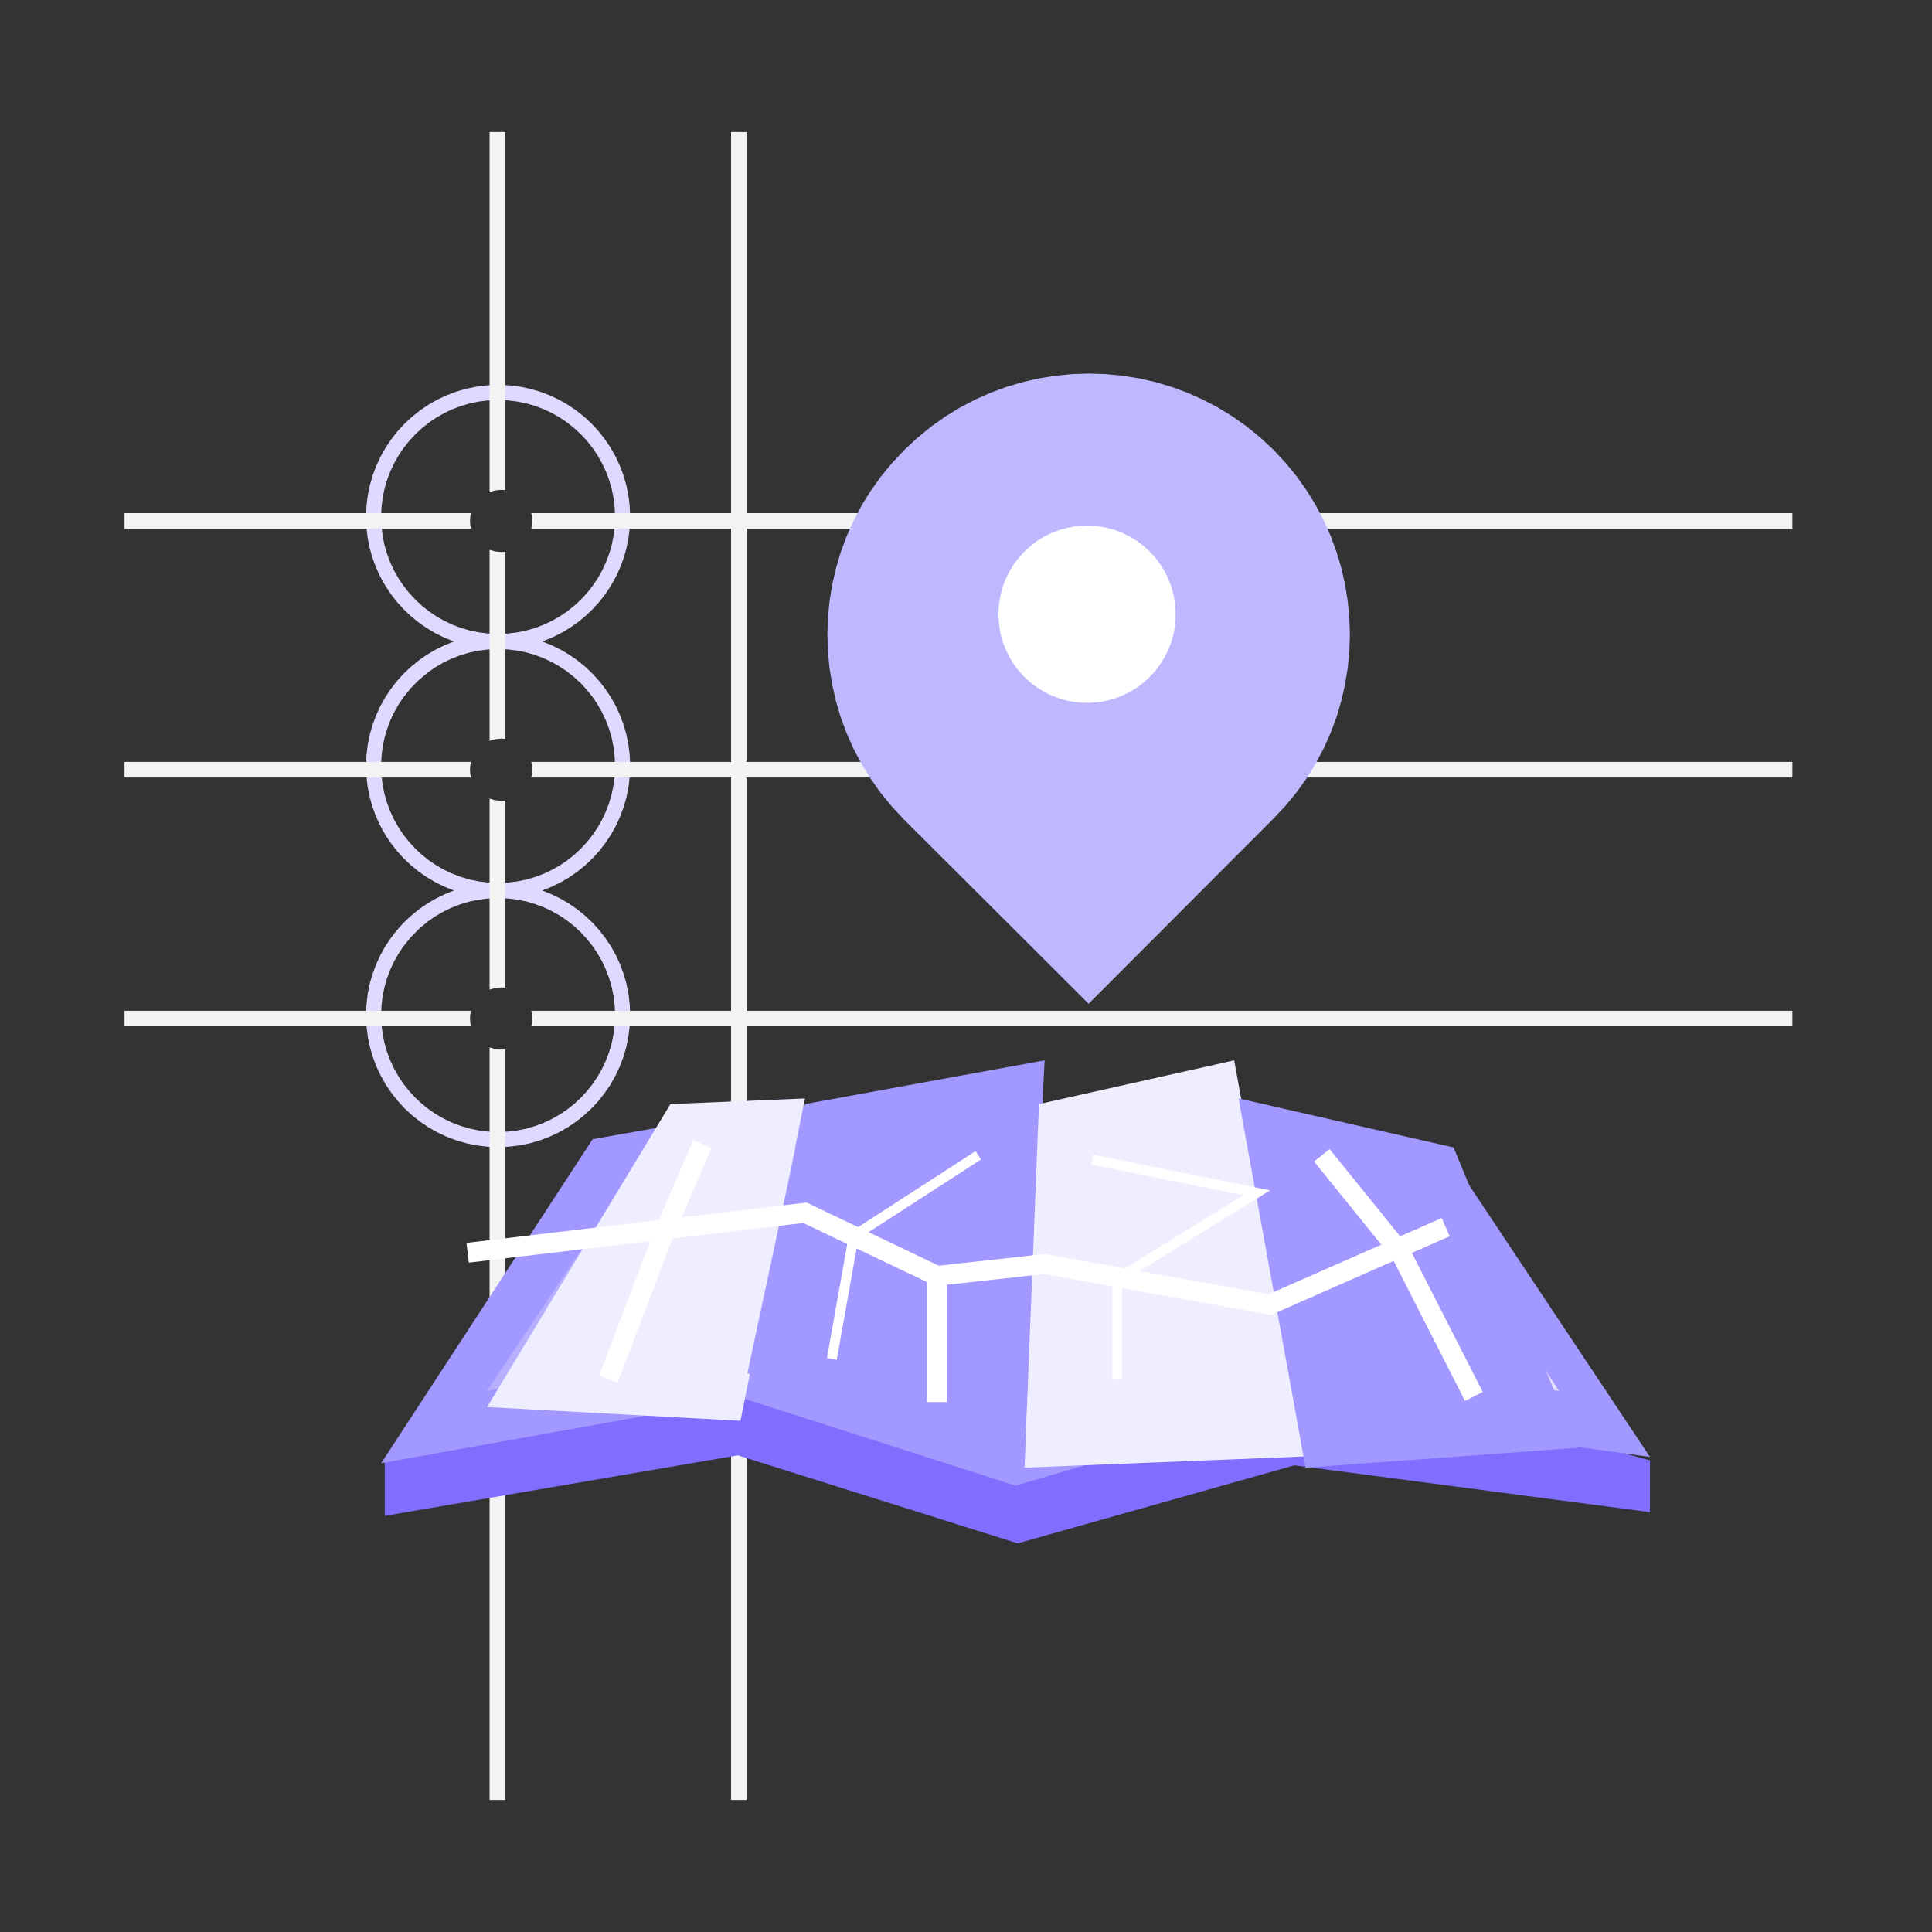 <svg height="1024" node-id="1" sillyvg="true" template-height="1024" template-width="1024" version="1.1" viewBox="0 0 1024 1024" width="1024" xmlns="http://www.w3.org/2000/svg" xmlns:xlink="http://www.w3.org/1999/xlink"><rect x="0" y="0" width="1024" height="1024" fill="#333333" stroke="none"/><defs node-id="35"><linearGradient gradientUnits="objectBoundingBox" id="linearGradient-1" node-id="5" spreadMethod="pad" x1="0.154" x2="0.634" y1="0.505" y2="0.495"><stop offset="0" stop-color="#ffffff" stop-opacity="0.228"/><stop offset="1" stop-color="#ffffff" stop-opacity="0.699"/></linearGradient></defs><g node-id="42"><path d="M 0.00 0.00 L 1024.00 0.00 L 1024.00 1024.00 L 0.00 1024.00 Z" fill="#ffffff" fill-opacity="0" fill-rule="evenodd" group-id="1" id="矩形" node-id="10" stroke="none" target-height="1024" target-width="1024" target-x="0" target-y="0"/><g node-id="43"><path d="M 194.00 274.00 L 194.25 268.19 L 194.93 262.57 L 196.04 257.14 L 197.57 251.87 L 199.52 246.72 L 201.83 241.81 L 204.48 237.13 L 207.51 232.66 L 210.86 228.43 L 214.50 224.50 L 218.43 220.86 L 222.66 217.51 L 227.13 214.48 L 231.81 211.83 L 236.72 209.52 L 241.87 207.57 L 247.14 206.04 L 252.58 204.93 L 258.19 204.25 L 264.00 204.00 L 269.81 204.25 L 275.42 204.93 L 280.86 206.04 L 286.13 207.57 L 291.28 209.52 L 296.19 211.83 L 300.87 214.48 L 305.34 217.51 L 309.57 220.86 L 313.50 224.50 L 317.14 228.43 L 320.49 232.66 L 323.52 237.13 L 326.17 241.81 L 328.48 246.72 L 330.43 251.87 L 331.96 257.14 L 333.07 262.58 L 333.75 268.19 L 334.00 274.00 L 333.76 279.73 L 333.10 285.26 L 332.02 290.61 L 330.54 295.81 L 328.64 300.90 L 326.40 305.76 L 323.81 310.39 L 320.88 314.81 L 317.61 319.01 L 314.07 322.92 L 310.24 326.55 L 306.12 329.91 L 301.77 332.95 L 297.20 335.64 L 292.41 337.99 L 287.38 340.00 L 292.41 342.01 L 297.20 344.36 L 301.77 347.05 L 306.12 350.09 L 310.24 353.45 L 314.07 357.08 L 317.61 360.99 L 320.88 365.19 L 323.81 369.61 L 326.40 374.24 L 328.64 379.10 L 330.54 384.19 L 332.02 389.39 L 333.10 394.74 L 333.76 400.27 L 334.00 406.00 L 333.76 411.73 L 333.10 417.26 L 332.02 422.61 L 330.54 427.81 L 328.64 432.90 L 326.40 437.76 L 323.81 442.39 L 320.88 446.81 L 317.61 451.01 L 314.07 454.92 L 310.24 458.55 L 306.12 461.91 L 301.77 464.95 L 297.20 467.64 L 292.41 469.99 L 287.38 472.00 L 292.41 474.01 L 297.20 476.36 L 301.77 479.05 L 306.12 482.09 L 310.24 485.45 L 314.07 489.08 L 317.61 492.99 L 320.88 497.19 L 323.81 501.61 L 326.40 506.24 L 328.64 511.10 L 330.54 516.19 L 332.02 521.39 L 333.10 526.74 L 333.76 532.27 L 334.00 538.00 L 333.75 543.81 L 333.07 549.42 L 331.96 554.86 L 330.43 560.13 L 328.48 565.28 L 326.17 570.19 L 323.52 574.87 L 320.49 579.34 L 317.14 583.57 L 313.50 587.50 L 309.57 591.14 L 305.34 594.49 L 300.87 597.52 L 296.19 600.17 L 291.28 602.48 L 286.13 604.43 L 280.86 605.96 L 275.42 607.07 L 269.81 607.75 L 264.00 608.00 L 258.19 607.75 L 252.58 607.07 L 247.14 605.96 L 241.87 604.43 L 236.72 602.48 L 231.81 600.17 L 227.13 597.52 L 222.66 594.49 L 218.43 591.14 L 214.50 587.50 L 210.86 583.57 L 207.51 579.34 L 204.48 574.87 L 201.83 570.19 L 199.52 565.28 L 197.57 560.13 L 196.04 554.86 L 194.93 549.42 L 194.25 543.81 L 194.00 538.00 L 194.24 532.28 L 194.90 526.75 L 195.97 521.40 L 197.46 516.21 L 199.36 511.12 L 201.59 506.26 L 204.18 501.63 L 207.12 497.20 L 210.38 493.00 L 213.92 489.09 L 217.75 485.46 L 221.87 482.10 L 226.23 479.06 L 230.79 476.37 L 235.59 474.01 L 240.63 472.00 L 235.60 469.99 L 230.80 467.64 L 226.24 464.95 L 221.88 461.91 L 217.76 458.55 L 213.94 454.92 L 210.39 451.02 L 207.13 446.82 L 204.19 442.39 L 201.60 437.76 L 199.36 432.90 L 197.47 427.81 L 195.98 422.61 L 194.90 417.26 L 194.24 411.73 L 194.00 406.00 L 194.24 400.28 L 194.90 394.75 L 195.97 389.40 L 197.46 384.21 L 199.36 379.12 L 201.59 374.26 L 204.18 369.63 L 207.12 365.20 L 210.38 361.00 L 213.92 357.09 L 217.75 353.46 L 221.87 350.10 L 226.23 347.06 L 230.79 344.37 L 235.59 342.01 L 240.63 340.00 L 235.60 337.99 L 230.80 335.64 L 226.24 332.95 L 221.88 329.91 L 217.76 326.55 L 213.94 322.92 L 210.39 319.02 L 207.13 314.82 L 204.19 310.39 L 201.60 305.76 L 199.36 300.90 L 197.47 295.81 L 195.98 290.61 L 194.90 285.26 L 194.24 279.73 L 194.00 274.00 Z M 202.00 406.00 L 202.22 411.15 L 202.82 416.12 L 203.80 420.93 L 205.16 425.60 L 206.89 430.16 L 208.93 434.51 L 211.29 438.66 L 213.96 442.62 L 216.94 446.36 L 220.16 449.84 L 223.64 453.06 L 227.38 456.04 L 231.34 458.71 L 235.49 461.07 L 239.84 463.11 L 244.40 464.84 L 249.07 466.20 L 253.88 467.18 L 258.85 467.78 L 264.00 468.00 L 269.15 467.78 L 274.12 467.18 L 278.93 466.20 L 283.60 464.84 L 288.16 463.11 L 292.51 461.07 L 296.66 458.71 L 300.62 456.04 L 304.36 453.06 L 307.84 449.84 L 311.06 446.36 L 314.04 442.62 L 316.71 438.66 L 319.07 434.51 L 321.11 430.16 L 322.84 425.60 L 324.20 420.93 L 325.18 416.12 L 325.78 411.15 L 326.00 406.00 L 325.78 400.85 L 325.18 395.88 L 324.20 391.07 L 322.84 386.40 L 321.11 381.84 L 319.07 377.49 L 316.71 373.34 L 314.04 369.38 L 311.07 365.64 L 307.84 362.16 L 304.37 358.94 L 300.62 355.96 L 296.67 353.29 L 292.52 350.93 L 288.18 348.89 L 283.61 347.16 L 278.95 345.80 L 274.14 344.82 L 269.18 344.22 L 264.03 344.00 L 262.97 344.01 L 257.89 344.30 L 252.99 344.97 L 248.25 346.01 L 243.65 347.42 L 239.15 349.18 L 234.87 351.25 L 230.80 353.63 L 226.91 356.31 L 222.06 360.34 L 217.67 364.80 L 213.73 369.71 L 211.10 373.64 L 208.79 377.76 L 206.79 382.08 L 205.10 386.60 L 203.77 391.23 L 202.80 395.99 L 202.21 400.91 L 202.00 406.00 Z M 202.00 538.00 L 202.22 543.15 L 202.82 548.12 L 203.80 552.93 L 205.16 557.60 L 206.89 562.16 L 208.93 566.51 L 211.29 570.66 L 213.96 574.62 L 216.94 578.36 L 220.16 581.84 L 223.64 585.06 L 227.38 588.04 L 231.34 590.71 L 235.49 593.07 L 239.84 595.11 L 244.40 596.84 L 249.07 598.20 L 253.88 599.18 L 258.85 599.78 L 264.00 600.00 L 269.15 599.78 L 274.12 599.18 L 278.93 598.20 L 283.60 596.84 L 288.16 595.11 L 292.51 593.07 L 296.66 590.71 L 300.62 588.04 L 304.36 585.06 L 307.84 581.84 L 311.06 578.36 L 314.04 574.62 L 316.71 570.66 L 319.07 566.51 L 321.11 562.16 L 322.84 557.60 L 324.20 552.93 L 325.18 548.12 L 325.78 543.15 L 326.00 538.00 L 325.78 532.85 L 325.18 527.88 L 324.20 523.07 L 322.84 518.40 L 321.11 513.84 L 319.07 509.49 L 316.71 505.34 L 314.04 501.38 L 311.07 497.64 L 307.84 494.16 L 304.37 490.94 L 300.62 487.96 L 296.67 485.29 L 292.52 482.93 L 288.18 480.89 L 283.61 479.16 L 278.95 477.80 L 274.14 476.82 L 269.18 476.22 L 264.03 476.00 L 262.97 476.01 L 257.89 476.30 L 252.99 476.97 L 248.25 478.01 L 243.65 479.42 L 239.15 481.18 L 234.87 483.25 L 230.80 485.63 L 226.91 488.31 L 222.06 492.34 L 217.67 496.80 L 213.73 501.71 L 211.10 505.64 L 208.79 509.76 L 206.79 514.08 L 205.10 518.60 L 203.77 523.23 L 202.80 527.99 L 202.21 532.91 L 202.00 538.00 Z M 202.00 274.00 L 202.22 279.15 L 202.82 284.12 L 203.80 288.93 L 205.16 293.60 L 206.89 298.16 L 208.93 302.51 L 211.29 306.66 L 213.96 310.62 L 216.94 314.36 L 220.16 317.84 L 223.64 321.06 L 227.38 324.04 L 231.34 326.71 L 235.49 329.07 L 239.84 331.11 L 244.40 332.84 L 249.07 334.20 L 253.88 335.18 L 258.85 335.78 L 264.00 336.00 L 269.15 335.78 L 274.12 335.18 L 278.93 334.20 L 283.60 332.84 L 288.16 331.11 L 292.51 329.07 L 296.66 326.71 L 300.62 324.04 L 304.36 321.06 L 307.84 317.84 L 311.06 314.36 L 314.04 310.62 L 316.71 306.66 L 319.07 302.51 L 321.11 298.16 L 322.84 293.60 L 324.20 288.93 L 325.18 284.12 L 325.78 279.15 L 326.00 274.00 L 325.78 268.85 L 325.18 263.88 L 324.20 259.07 L 322.84 254.40 L 321.11 249.84 L 319.07 245.49 L 316.71 241.34 L 314.04 237.38 L 311.06 233.64 L 307.84 230.16 L 304.36 226.94 L 300.62 223.96 L 296.66 221.29 L 292.51 218.93 L 288.16 216.89 L 283.60 215.16 L 278.93 213.80 L 274.12 212.82 L 269.15 212.22 L 264.00 212.00 L 258.85 212.22 L 253.88 212.82 L 249.07 213.80 L 244.40 215.16 L 239.84 216.89 L 235.49 218.93 L 231.34 221.29 L 227.38 223.96 L 223.64 226.94 L 220.16 230.16 L 216.94 233.64 L 213.96 237.38 L 211.29 241.34 L 208.93 245.49 L 206.89 249.84 L 205.16 254.40 L 203.80 259.07 L 202.82 263.88 L 202.22 268.85 L 202.00 274.00 Z" fill="#dedaff" fill-rule="nonzero" group-id="1,2" id="形状结合" node-id="12" stroke="none" target-height="404" target-width="140" target-x="194" target-y="204"/><path d="M 281.58 271.97 L 387.48 271.97 L 387.48 70.00 L 395.73 70.00 L 395.73 271.97 L 950.00 271.97 L 950.00 280.21 L 395.73 280.21 L 395.73 403.84 L 950.00 403.84 L 950.00 412.09 L 395.73 412.09 L 395.73 535.72 L 950.00 535.72 L 950.00 543.96 L 395.73 543.96 L 395.73 954.00 L 387.48 954.00 L 387.48 543.96 L 281.58 543.96 L 281.97 541.95 L 282.10 539.84 L 281.97 537.73 L 281.58 535.72 L 387.48 535.72 L 387.48 412.09 L 281.58 412.09 L 281.97 410.08 L 282.10 407.97 L 281.97 405.85 L 281.58 403.84 L 387.48 403.84 L 387.48 280.21 L 281.58 280.21 L 281.97 278.20 L 282.10 276.09 L 281.97 273.98 L 281.58 271.97 Z M 259.48 260.78 L 259.48 70.00 L 267.73 70.00 L 267.73 259.74 L 265.60 259.61 L 262.41 259.91 L 259.48 260.78 Z M 265.60 292.57 L 267.73 292.44 L 267.73 391.62 L 265.60 391.48 L 262.41 391.79 L 259.48 392.65 L 259.48 291.40 L 262.41 292.27 L 265.60 292.57 Z M 265.60 424.45 L 267.73 424.31 L 267.73 523.49 L 265.60 523.36 L 262.41 523.66 L 259.48 524.53 L 259.48 423.28 L 262.41 424.14 L 265.60 424.45 Z M 265.60 556.32 L 267.73 556.19 L 267.73 954.00 L 259.48 954.00 L 259.48 555.15 L 262.41 556.02 L 265.60 556.32 Z M 66.00 535.72 L 249.62 535.72 L 249.23 537.73 L 249.10 539.84 L 249.23 541.95 L 249.62 543.96 L 66.00 543.96 L 66.00 535.72 Z M 66.00 403.84 L 249.62 403.84 L 249.23 405.85 L 249.10 407.97 L 249.23 410.08 L 249.62 412.09 L 66.00 412.09 L 66.00 403.84 Z M 66.00 271.97 L 249.62 271.97 L 249.23 273.98 L 249.10 276.09 L 249.23 278.20 L 249.62 280.21 L 66.00 280.21 L 66.00 271.97 Z" fill="#f3f3f3" fill-rule="evenodd" group-id="1,2" id="形状结合" node-id="13" stroke="none" target-height="884" target-width="884" target-x="66" target-y="70"/></g><g node-id="44"><path d="M 203.94 773.99 L 203.94 803.44 L 391.04 771.34 L 539.39 818.00 L 686.09 776.64 L 874.51 801.46 L 874.51 773.99 L 686.09 723.03 L 391.04 716.75 Z" fill="#806eff" fill-rule="evenodd" group-id="1,3" id="路径_1_" node-id="15" stroke="none" target-height="101.254" target-width="670.567" target-x="203.94" target-y="716.746"/><path d="M 202.03 775.52 L 393.79 741.11 L 538.27 787.43 L 681.10 745.41 L 874.51 772.21 L 766.40 609.74 L 668.53 584.93 L 538.27 619.01 L 420.90 584.93 L 314.11 603.79 Z" fill="#a199ff" fill-rule="nonzero" group-id="1,3" id="路径-20" node-id="16" stroke="none" target-height="202.507" target-width="672.478" target-x="202.03" target-y="584.925"/><g node-id="46"><g node-id="47"><path d="M 335.11 621.93 L 258.16 737.15 L 409.73 708.02 L 541.39 760.66 L 677.37 718.28 L 826.29 737.15 L 752.99 625.24 L 665.43 606.37 L 541.39 640.14 L 431.62 606.37 Z" fill="url(#linearGradient-1)" fill-rule="nonzero" group-id="1,3,5,6" id="path-18" node-id="19" stroke="none" target-height="154.295" target-width="568.124" target-x="258.162" target-y="606.368"/></g><g node-id="48"><path d="M 258.16 745.76 L 355.34 585.18 L 426.64 582.20 L 392.48 753.05 Z" fill="#eeeeff" fill-rule="evenodd" group-id="1,3,5,7" id="路径_2_" node-id="21" stroke="none" target-height="170.85" target-width="168.48" target-x="258.162" target-y="582.197"/></g><path d="M 426.64 585.18 L 396.13 727.88 L 543.05 771.92 L 553.67 562.00 Z" fill="#a199ff" fill-rule="evenodd" group-id="1,3,5" id="路径-3_1_" node-id="22" stroke="none" target-height="209.921" target-width="157.536" target-x="396.13" target-y="562"/><path d="M 543.05 777.88 L 550.68 585.18 L 654.16 562.00 L 691.97 771.92 Z" fill="#eeeeff" fill-rule="evenodd" group-id="1,3,5" id="路径-4" node-id="23" stroke="none" target-height="215.881" target-width="148.913" target-x="543.053" target-y="562"/><path d="M 656.48 582.20 L 691.97 777.88 L 836.30 767.35 L 770.41 608.18 Z" fill="#a199ff" fill-rule="evenodd" group-id="1,3,5" id="路径-5" node-id="24" stroke="none" target-height="195.683" target-width="179.82" target-x="656.479" target-y="582.197"/><path d="M 247.26 658.75 L 427.54 637.38 L 501.88 672.91 L 501.88 743.11 L 491.36 743.11 L 491.36 679.55 L 425.75 648.20 L 248.50 669.21 Z" fill="#ffffff" fill-rule="nonzero" group-id="1,3,5" id="路径-6" node-id="25" stroke="none" target-height="105.733" target-width="254.62" target-x="247.262" target-y="637.382"/><path d="M 764.14 645.59 L 768.38 655.22 L 673.71 696.93 L 553.48 675.26 L 497.20 681.47 L 496.05 671.00 L 553.85 664.62 L 672.41 685.99 Z" fill="#ffffff" fill-rule="nonzero" group-id="1,3,5" id="路径-25" node-id="26" stroke="none" target-height="51.343" target-width="272.33" target-x="496.045" target-y="645.586"/><path d="M 367.42 604.29 L 377.08 608.45 L 356.24 657.00 L 327.42 732.74 L 317.59 728.99 L 346.44 653.17 L 346.52 652.96 Z" fill="#ffffff" fill-rule="nonzero" group-id="1,3,5" id="路径-7" node-id="27" stroke="none" target-height="128.449" target-width="59.497" target-x="317.587" target-y="604.289"/><path d="M 517.08 610.12 L 519.94 614.54 L 454.90 656.63 L 443.49 720.73 L 438.31 719.81 L 450.12 653.45 Z" fill="#ffffff" fill-rule="nonzero" group-id="1,3,5" id="路径-8" node-id="28" stroke="none" target-height="110.613" target-width="81.625" target-x="438.314" target-y="610.117"/><path d="M 578.35 617.23 L 579.39 612.06 L 673.15 630.93 L 594.77 679.36 L 594.77 730.86 L 589.51 730.86 L 589.51 676.42 L 659.04 633.46 Z" fill="#ffffff" fill-rule="nonzero" group-id="1,3,5" id="路径-9" node-id="29" stroke="none" target-height="118.799" target-width="94.8" target-x="578.353" target-y="612.065"/><path d="M 696.50 615.64 L 704.68 609.01 L 746.81 661.10 L 785.87 737.74 L 776.49 742.53 L 737.94 666.87 Z" fill="#ffffff" fill-rule="nonzero" group-id="1,3,5" id="路径-10" node-id="30" stroke="none" target-height="133.513" target-width="89.366" target-x="696.5" target-y="609.014"/></g></g><g node-id="45"><path d="M 674.88 238.31 L 681.42 245.34 L 687.34 252.61 L 692.67 260.12 L 697.43 267.89 L 701.68 275.99 L 705.34 284.23 L 708.43 292.62 L 710.96 301.17 L 712.93 309.89 L 714.34 318.63 L 715.19 327.43 L 715.47 336.29 L 715.19 345.15 L 714.34 353.94 L 712.93 362.68 L 710.96 371.38 L 708.43 379.91 L 705.34 388.28 L 701.67 396.49 L 697.43 404.56 L 692.67 412.30 L 687.34 419.77 L 681.42 427.00 L 674.88 433.98 L 674.83 434.02 L 674.49 434.36 L 577.00 532.00 L 479.12 434.36 L 472.58 427.33 L 466.66 420.07 L 461.33 412.56 L 456.57 404.79 L 452.32 396.68 L 448.66 388.44 L 445.57 380.06 L 443.04 371.50 L 441.07 362.79 L 439.66 354.04 L 438.81 345.25 L 438.53 336.39 L 438.81 327.52 L 439.66 318.73 L 441.07 310.00 L 443.04 301.30 L 445.57 292.76 L 448.66 284.40 L 452.33 276.19 L 456.57 268.11 L 461.33 260.38 L 466.66 252.90 L 472.58 245.68 L 479.12 238.70 L 486.14 232.15 L 493.40 226.21 L 500.90 220.87 L 508.66 216.11 L 516.75 211.86 L 524.98 208.19 L 533.36 205.09 L 541.90 202.55 L 550.61 200.56 L 559.35 199.15 L 568.14 198.29 L 577.00 198.00 L 585.86 198.27 L 594.65 199.10 L 603.39 200.49 L 612.10 202.45 L 620.65 204.96 L 629.03 208.03 L 637.25 211.67 L 645.34 215.89 L 653.11 220.62 L 660.61 225.92 L 667.86 231.81 L 674.88 238.31 Z" fill="#beb9ff" fill-rule="nonzero" group-id="1,4" id="路径_3_" node-id="32" stroke="none" target-height="334" target-width="276.935" target-x="438.533" target-y="198"/><path d="M 623.16 325.56 L 622.89 330.44 L 622.19 335.09 L 621.04 339.56 L 619.46 343.85 L 617.46 347.99 L 615.12 351.85 L 612.44 355.44 L 609.39 358.79 L 606.04 361.83 L 602.45 364.52 L 598.59 366.86 L 594.45 368.86 L 590.16 370.44 L 585.70 371.58 L 581.04 372.29 L 576.16 372.55 L 571.28 372.29 L 566.62 371.58 L 562.16 370.44 L 557.87 368.86 L 553.73 366.86 L 549.87 364.52 L 546.28 361.83 L 542.93 358.79 L 539.89 355.44 L 537.20 351.85 L 534.86 347.99 L 532.86 343.85 L 531.28 339.56 L 530.13 335.09 L 529.43 330.44 L 529.17 325.56 L 529.43 320.68 L 530.13 316.02 L 531.28 311.56 L 532.86 307.27 L 534.86 303.13 L 537.20 299.27 L 539.89 295.68 L 542.93 292.33 L 546.28 289.28 L 549.87 286.60 L 553.73 284.26 L 557.87 282.26 L 562.16 280.68 L 566.62 279.53 L 571.28 278.82 L 576.16 278.56 L 581.04 278.82 L 585.70 279.53 L 590.16 280.68 L 594.45 282.26 L 598.59 284.26 L 602.45 286.60 L 606.04 289.28 L 609.39 292.33 L 612.44 295.68 L 615.12 299.27 L 617.46 303.13 L 619.46 307.27 L 621.04 311.56 L 622.19 316.02 L 622.89 320.68 L 623.16 325.56 Z" fill="#ffffff" fill-rule="evenodd" group-id="1,4" id="椭圆形_10_" node-id="33" stroke="none" target-height="93.99" target-width="93.99" target-x="529.166" target-y="278.563"/></g></g></svg>